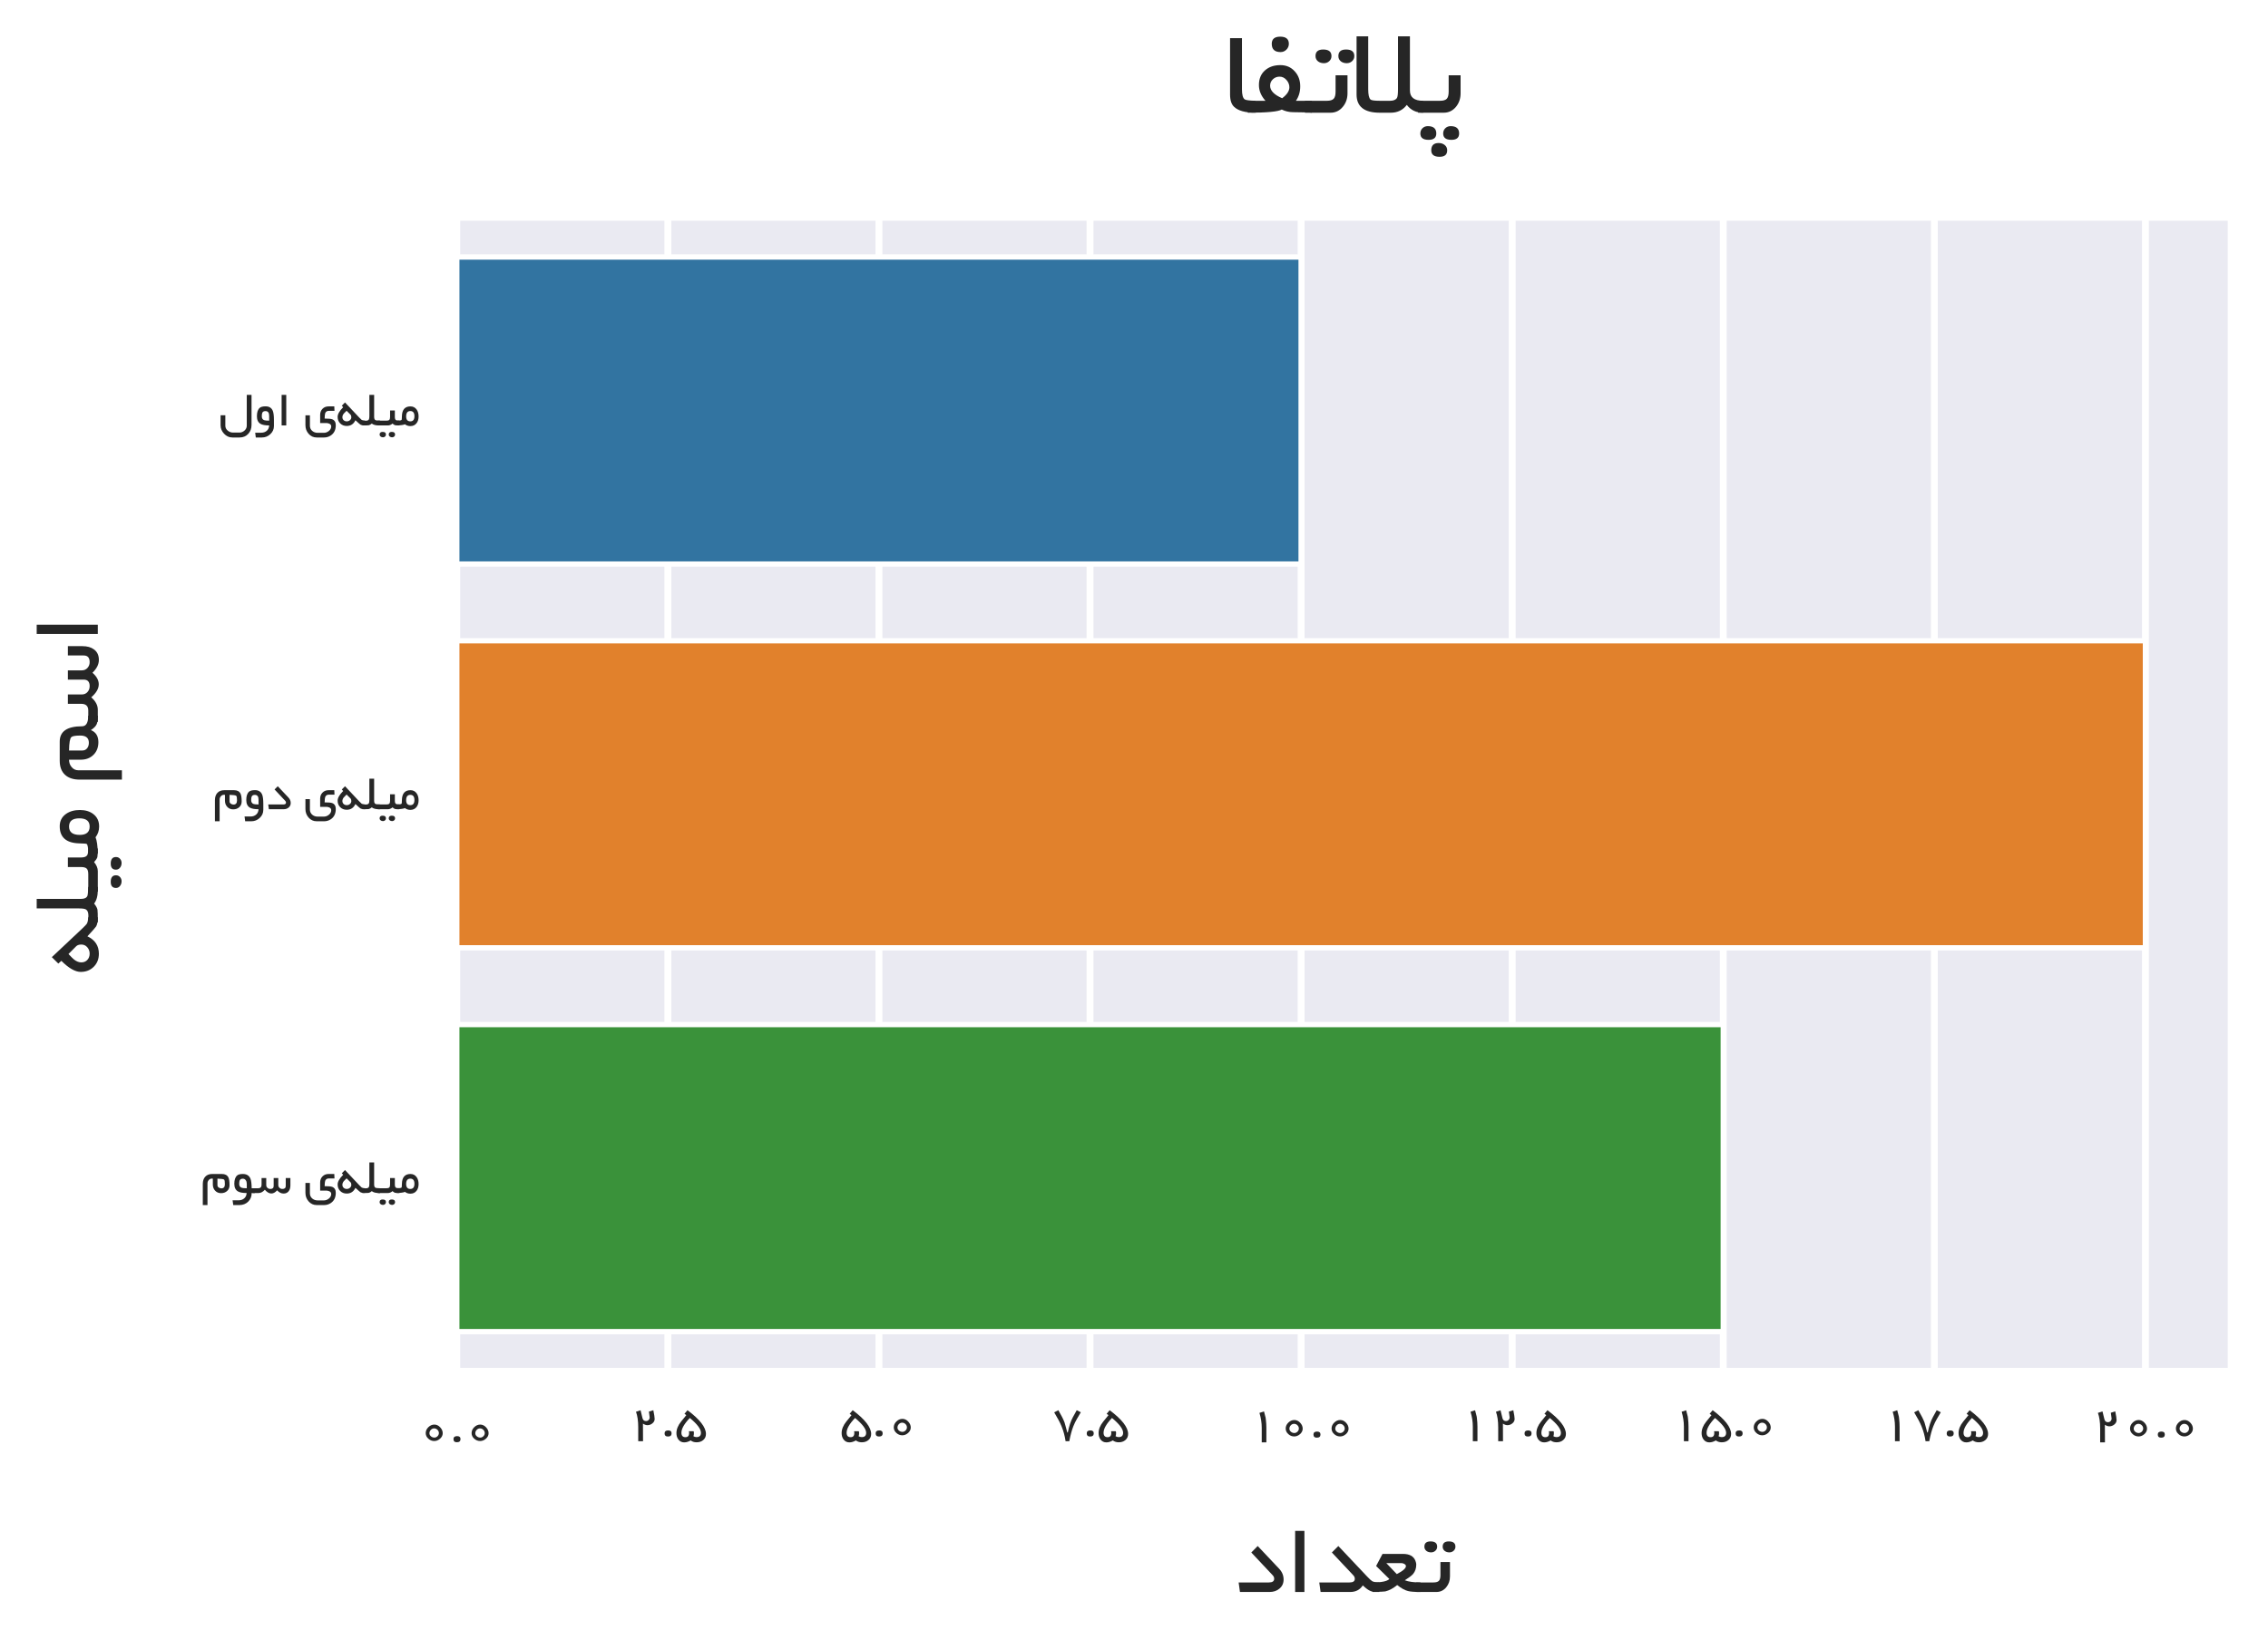<?xml version="1.0" encoding="utf-8" standalone="no"?>
<!DOCTYPE svg PUBLIC "-//W3C//DTD SVG 1.1//EN"
  "http://www.w3.org/Graphics/SVG/1.1/DTD/svg11.dtd">
<svg height="307.848pt" version="1.1" viewBox="0 0 428.252 307.848" width="428.252pt" xmlns="http://www.w3.org/2000/svg" xmlns:xlink="http://www.w3.org/1999/xlink">
 <defs>
  <style type="text/css">*{stroke-linecap:butt;stroke-linejoin:round;}</style>
 </defs>
 <g id="figure_1">
  <g id="patch_1">
   <path d="M 0 307.848 
L 428.252 307.848 
L 428.252 0 
L 0 0 
z
" style="fill:#ffffff;"/>
  </g>
  <g id="axes_1">
   <g id="patch_2">
    <path d="M 86.252 258.726 
L 421.052 258.726 
L 421.052 41.286 
L 86.252 41.286 
z
" style="fill:#eaeaf2;"/>
   </g>
   <g id="matplotlib.axis_1">
    <g id="xtick_1">
     <g id="line2d_1">
      <path clip-path="url(#p2c43cb9cbd)" d="M 86.252 258.726 
L 86.252 41.286 
" style="fill:none;stroke:#ffffff;stroke-linecap:round;stroke-width:1.3;"/>
     </g>
     <g id="text_1">
      <!-- 0.0 -->
      <g style="fill:#262626;" transform="translate(78.966 272.254)scale(0.1 -0.1)">
       <defs>
        <path d="M 2894 994 
Q 2894 625 2580 348 
Q 2266 72 1894 72 
Q 1506 72 1197 348 
Q 888 625 888 1009 
Q 888 1403 1202 1708 
Q 1516 2013 1909 2013 
Q 2291 2013 2592 1694 
Q 2894 1375 2894 994 
z
M 2441 1009 
Q 2441 1231 2272 1397 
Q 2103 1563 1878 1563 
Q 1656 1563 1490 1388 
Q 1325 1213 1325 988 
Q 1325 772 1513 619 
Q 1688 478 1909 478 
Q 2119 478 2280 639 
Q 2441 800 2441 1009 
z
" id="BYekan-30" transform="scale(0.016)"/>
        <path d="M 1300 300 
Q 1300 -72 872 -72 
Q 472 -72 472 300 
Q 472 650 903 650 
Q 1300 650 1300 300 
z
" id="BYekan-2e" transform="scale(0.016)"/>
       </defs>
       <use xlink:href="#BYekan-30"/>
       <use x="59.082" xlink:href="#BYekan-2e"/>
       <use x="86.621" xlink:href="#BYekan-30"/>
      </g>
     </g>
    </g>
    <g id="xtick_2">
     <g id="line2d_2">
      <path clip-path="url(#p2c43cb9cbd)" d="M 126.109 258.726 
L 126.109 41.286 
" style="fill:none;stroke:#ffffff;stroke-linecap:round;stroke-width:1.3;"/>
     </g>
     <g id="text_2">
      <!-- 2.5 -->
      <g style="fill:#262626;" transform="translate(118.824 271.174)scale(0.1 -0.1)">
       <defs>
        <path d="M 2994 2003 
Q 2994 1691 2716 1472 
Q 2456 1266 2138 1266 
Q 1897 1266 1613 1450 
L 1622 -625 
L 1056 -625 
L 1056 1016 
Q 1056 2131 791 2853 
L 1331 3028 
L 1556 2106 
Q 1641 1753 1972 1753 
Q 2203 1753 2331 1938 
Q 2422 2069 2406 2197 
L 2316 2869 
Q 2488 2925 2838 3034 
Q 2994 2266 2994 2003 
z
" id="BYekan-32" transform="scale(0.016)"/>
        <path d="M 3634 231 
Q 3634 -222 3303 -497 
Q 2994 -753 2531 -753 
Q 2116 -753 1831 -534 
Q 1438 -763 1066 -763 
Q 641 -763 381 -425 
Q 150 -116 150 325 
Q 150 1013 703 1697 
L 1316 2450 
L 1097 2606 
L 1456 3034 
Q 3634 1409 3634 231 
z
M 3044 369 
Q 3044 1031 1731 2119 
Q 738 1075 738 378 
Q 738 -150 1213 -150 
Q 1647 -150 1650 344 
Q 1644 378 1622 556 
L 2175 556 
Q 2213 481 2213 341 
Q 2213 75 2153 -34 
Q 2319 -141 2519 -141 
Q 3044 -141 3044 369 
z
" id="BYekan-35" transform="scale(0.016)"/>
       </defs>
       <use xlink:href="#BYekan-32"/>
       <use x="59.082" xlink:href="#BYekan-2e"/>
       <use x="86.621" xlink:href="#BYekan-35"/>
      </g>
     </g>
    </g>
    <g id="xtick_3">
     <g id="line2d_3">
      <path clip-path="url(#p2c43cb9cbd)" d="M 165.966 258.726 
L 165.966 41.286 
" style="fill:none;stroke:#ffffff;stroke-linecap:round;stroke-width:1.3;"/>
     </g>
     <g id="text_3">
      <!-- 5.0 -->
      <g style="fill:#262626;" transform="translate(158.681 271.174)scale(0.1 -0.1)">
       <use xlink:href="#BYekan-35"/>
       <use x="59.082" xlink:href="#BYekan-2e"/>
       <use x="86.621" xlink:href="#BYekan-30"/>
      </g>
     </g>
    </g>
    <g id="xtick_4">
     <g id="line2d_4">
      <path clip-path="url(#p2c43cb9cbd)" d="M 205.823 258.726 
L 205.823 41.286 
" style="fill:none;stroke:#ffffff;stroke-linecap:round;stroke-width:1.3;"/>
     </g>
     <g id="text_4">
      <!-- 7.5 -->
      <g style="fill:#262626;" transform="translate(198.538 271.174)scale(0.1 -0.1)">
       <defs>
        <path d="M 3466 2791 
L 3000 1994 
Q 2775 1609 2597 1169 
Q 2316 475 2106 -625 
L 1669 -625 
Q 1528 331 1184 1156 
Q 922 1788 325 2781 
L 816 3034 
Q 1334 2150 1544 1591 
Q 1563 1541 1650 1219 
L 1869 409 
L 1931 403 
Q 2159 1538 2534 2219 
L 2984 3034 
Q 3203 2919 3466 2791 
z
" id="BYekan-37" transform="scale(0.016)"/>
       </defs>
       <use xlink:href="#BYekan-37"/>
       <use x="59.082" xlink:href="#BYekan-2e"/>
       <use x="86.621" xlink:href="#BYekan-35"/>
      </g>
     </g>
    </g>
    <g id="xtick_5">
     <g id="line2d_5">
      <path clip-path="url(#p2c43cb9cbd)" d="M 245.68 258.726 
L 245.68 41.286 
" style="fill:none;stroke:#ffffff;stroke-linecap:round;stroke-width:1.3;"/>
     </g>
     <g id="text_5">
      <!-- 10.0 -->
      <g style="fill:#262626;" transform="translate(235.441 271.39)scale(0.1 -0.1)">
       <defs>
        <path d="M 2300 -625 
L 1753 -625 
L 1753 1097 
Q 1753 1959 1484 2853 
L 2019 3028 
L 2213 2275 
Q 2216 2259 2238 2072 
Q 2300 1569 2300 1097 
L 2300 -625 
z
" id="BYekan-31" transform="scale(0.016)"/>
       </defs>
       <use xlink:href="#BYekan-31"/>
       <use x="59.082" xlink:href="#BYekan-30"/>
       <use x="118.164" xlink:href="#BYekan-2e"/>
       <use x="145.703" xlink:href="#BYekan-30"/>
      </g>
     </g>
    </g>
    <g id="xtick_6">
     <g id="line2d_6">
      <path clip-path="url(#p2c43cb9cbd)" d="M 285.537 258.726 
L 285.537 41.286 
" style="fill:none;stroke:#ffffff;stroke-linecap:round;stroke-width:1.3;"/>
     </g>
     <g id="text_6">
      <!-- 12.5 -->
      <g style="fill:#262626;" transform="translate(275.298 271.174)scale(0.1 -0.1)">
       <use xlink:href="#BYekan-31"/>
       <use x="59.082" xlink:href="#BYekan-32"/>
       <use x="118.164" xlink:href="#BYekan-2e"/>
       <use x="145.703" xlink:href="#BYekan-35"/>
      </g>
     </g>
    </g>
    <g id="xtick_7">
     <g id="line2d_7">
      <path clip-path="url(#p2c43cb9cbd)" d="M 325.394 258.726 
L 325.394 41.286 
" style="fill:none;stroke:#ffffff;stroke-linecap:round;stroke-width:1.3;"/>
     </g>
     <g id="text_7">
      <!-- 15.0 -->
      <g style="fill:#262626;" transform="translate(315.155 271.174)scale(0.1 -0.1)">
       <use xlink:href="#BYekan-31"/>
       <use x="59.082" xlink:href="#BYekan-35"/>
       <use x="118.164" xlink:href="#BYekan-2e"/>
       <use x="145.703" xlink:href="#BYekan-30"/>
      </g>
     </g>
    </g>
    <g id="xtick_8">
     <g id="line2d_8">
      <path clip-path="url(#p2c43cb9cbd)" d="M 365.252 258.726 
L 365.252 41.286 
" style="fill:none;stroke:#ffffff;stroke-linecap:round;stroke-width:1.3;"/>
     </g>
     <g id="text_8">
      <!-- 17.5 -->
      <g style="fill:#262626;" transform="translate(355.012 271.174)scale(0.1 -0.1)">
       <use xlink:href="#BYekan-31"/>
       <use x="59.082" xlink:href="#BYekan-37"/>
       <use x="118.164" xlink:href="#BYekan-2e"/>
       <use x="145.703" xlink:href="#BYekan-35"/>
      </g>
     </g>
    </g>
    <g id="xtick_9">
     <g id="line2d_9">
      <path clip-path="url(#p2c43cb9cbd)" d="M 405.109 258.726 
L 405.109 41.286 
" style="fill:none;stroke:#ffffff;stroke-linecap:round;stroke-width:1.3;"/>
     </g>
     <g id="text_9">
      <!-- 20.0 -->
      <g style="fill:#262626;" transform="translate(394.87 271.39)scale(0.1 -0.1)">
       <use xlink:href="#BYekan-32"/>
       <use x="59.082" xlink:href="#BYekan-30"/>
       <use x="118.164" xlink:href="#BYekan-2e"/>
       <use x="145.703" xlink:href="#BYekan-30"/>
      </g>
     </g>
    </g>
    <g id="text_10">
     <!-- ﺩﺍﺪﻌﺗ -->
     <g style="fill:#262626;" transform="translate(232.934 300.648)scale(0.2 -0.2)">
      <defs>
       <path d="M 2950 734 
Q 2950 397 2697 191 
Q 2463 0 2119 0 
L 375 0 
L 297 563 
L 2081 563 
Q 2394 563 2394 781 
Q 2394 894 2309 984 
L 1044 2331 
L 1422 2713 
L 2688 1372 
Q 2950 1094 2950 734 
z
" id="BYekan-fea9" transform="scale(0.016)"/>
       <path d="M 1169 0 
L 622 0 
L 622 3606 
L 1169 3606 
L 1169 0 
z
" id="BYekan-fe8d" transform="scale(0.016)"/>
       <path d="M 3828 0 
L 3572 0 
Q 3253 0 2859 388 
Q 2606 0 2113 0 
L 369 0 
L 291 563 
L 2078 563 
Q 2388 563 2388 775 
Q 2388 894 2300 984 
L 1034 2331 
L 1416 2713 
L 3106 922 
Q 3328 688 3409 641 
Q 3550 563 3828 563 
L 3828 0 
z
" id="BYekan-feaa" transform="scale(0.016)"/>
       <path d="M 2688 0 
Q 2163 0 1953 56 
Q 1666 128 1316 409 
Q 963 119 613 34 
Q 531 16 -134 0 
L -134 563 
Q 650 563 853 766 
L 72 1534 
Q 253 1859 450 2247 
L 1656 2247 
Q 2234 2247 2391 1841 
Q 2441 1706 2441 1625 
Q 2441 1281 2250 1059 
Q 2128 919 1766 691 
Q 2100 563 2688 563 
L 2688 0 
z
M 1831 1528 
Q 1831 1603 1734 1656 
Q 1653 1703 1572 1703 
L 675 1703 
L 1291 1056 
Q 1831 1331 1831 1528 
z
" id="BYekan-fecc" transform="scale(0.016)"/>
       <path d="M 2216 2675 
Q 2216 2531 2111 2434 
Q 2006 2338 1859 2338 
Q 1697 2338 1584 2422 
Q 1463 2519 1463 2675 
Q 1463 2984 1825 2984 
Q 2216 2984 2216 2675 
z
M 1138 2675 
Q 1138 2531 1033 2434 
Q 928 2338 781 2338 
Q 619 2338 506 2422 
Q 384 2519 384 2675 
Q 384 2984 747 2984 
Q 1138 2984 1138 2675 
z
M 1894 916 
Q 1894 550 1678 284 
Q 1447 0 1091 0 
L -113 0 
L -113 563 
L 916 563 
Q 1150 563 1240 658 
Q 1331 753 1331 994 
L 1331 1766 
L 1894 1766 
L 1894 916 
z
" id="BYekan-fe97" transform="scale(0.016)"/>
      </defs>
      <use xlink:href="#BYekan-fea9"/>
      <use x="48.145" xlink:href="#BYekan-fe8d"/>
      <use x="76.221" xlink:href="#BYekan-feaa"/>
      <use x="133.398" xlink:href="#BYekan-fecc"/>
      <use x="173.975" xlink:href="#BYekan-fe97"/>
     </g>
    </g>
   </g>
   <g id="matplotlib.axis_2">
    <g id="ytick_1">
     <g id="text_11">
      <!-- ﻝﻭﺍ ﯼﻪﻠﯿﻣ -->
      <g style="fill:#262626;" transform="translate(41.175 80.343)scale(0.1 -0.1)">
       <defs>
        <path d="M 3950 72 
Q 3950 -566 3569 -988 
Q 3172 -1422 2544 -1422 
L 1684 -1422 
Q 1122 -1422 706 -975 
Q 297 -538 297 28 
L 297 1203 
L 859 1203 
L 859 -34 
Q 859 -384 1153 -622 
Q 1425 -844 1781 -844 
L 2509 -844 
Q 2847 -844 3113 -613 
Q 3388 -369 3388 -34 
L 3388 3606 
L 3950 3606 
L 3950 72 
z
" id="BYekan-fedd" transform="scale(0.016)"/>
        <path d="M 2441 -72 
Q 2441 -634 2017 -1028 
Q 1594 -1422 1028 -1422 
L 300 -1422 
L 228 -859 
L 938 -859 
Q 1338 -859 1600 -628 
Q 1863 -397 1878 0 
Q 1175 0 856 188 
Q 431 438 431 1088 
Q 431 1794 766 2078 
Q 972 2253 1453 2253 
Q 2094 2253 2309 1716 
Q 2441 1381 2441 634 
L 2441 -72 
z
M 1878 563 
L 1878 1141 
Q 1878 1691 1438 1691 
Q 1169 1691 1075 1509 
Q 1009 1378 1009 1075 
Q 1009 719 1294 619 
Q 1447 563 1878 563 
z
" id="BYekan-feed" transform="scale(0.016)"/>
        <path id="BYekan-20" transform="scale(0.016)"/>
        <path d="M 3828 28 
Q 3828 -800 3231 -1191 
Q 2878 -1422 2450 -1422 
L 1578 -1422 
Q 1000 -1422 616 -981 
Q 247 -559 247 28 
L 247 1191 
L 775 1191 
L 775 -34 
Q 775 -409 1050 -647 
Q 1313 -872 1691 -872 
L 2416 -872 
Q 2747 -872 3009 -656 
Q 3291 -431 3291 -106 
Q 3291 172 2906 259 
Q 2803 281 2766 281 
L 1984 281 
L 1984 1247 
Q 1984 1681 2262 1964 
Q 2541 2247 2978 2247 
L 3653 2247 
L 3675 1719 
L 3000 1719 
Q 2697 1719 2581 1450 
Q 2528 1319 2513 809 
Q 3178 809 3400 728 
Q 3828 566 3828 28 
z
" id="BYekan-fbfc" transform="scale(0.016)"/>
        <path d="M 3338 0 
Q 2969 0 2800 97 
Q 2716 147 2213 613 
Q 1894 -63 1184 -63 
Q 719 -63 416 240 
Q 113 544 113 1009 
Q 113 1497 766 2150 
L 606 2331 
L 984 2713 
L 2669 922 
Q 2891 688 2953 650 
Q 3072 578 3338 563 
L 3338 0 
z
M 1728 972 
Q 1728 1178 1622 1281 
L 1169 1731 
Q 906 1484 841 1400 
Q 675 1188 675 972 
Q 675 753 822 617 
Q 969 481 1191 481 
Q 1406 481 1567 620 
Q 1728 759 1728 972 
z
" id="BYekan-feea" transform="scale(0.016)"/>
        <path d="M 1984 0 
L 1816 0 
Q 1269 0 1000 219 
Q 797 50 634 19 
Q 528 0 -106 0 
L -106 563 
Q 63 556 297 556 
Q 566 556 653 703 
Q 713 803 713 1106 
L 713 3606 
L 1275 3606 
L 1275 994 
Q 1275 688 1456 613 
Q 1544 578 1984 563 
L 1984 0 
z
" id="BYekan-fee0" transform="scale(0.016)"/>
        <path d="M 2422 0 
Q 2078 -3 1906 28 
Q 1772 81 1622 219 
Q 1353 0 1088 0 
L -125 0 
L -125 563 
L 916 563 
Q 1150 563 1240 658 
Q 1331 753 1331 994 
L 1331 1766 
L 1894 1766 
L 1894 994 
Q 1894 716 2025 628 
Q 2125 563 2422 563 
L 2422 0 
z
M 1922 -1072 
Q 1922 -1216 1819 -1309 
Q 1716 -1403 1572 -1403 
Q 1413 -1403 1300 -1316 
Q 1175 -1222 1175 -1072 
Q 1175 -763 1534 -763 
Q 1922 -763 1922 -1072 
z
M 844 -1072 
Q 844 -1216 741 -1309 
Q 638 -1403 494 -1403 
Q 334 -1403 222 -1316 
Q 97 -1222 97 -1072 
Q 97 -763 456 -763 
Q 844 -763 844 -1072 
z
" id="BYekan-fbff" transform="scale(0.016)"/>
        <path d="M 2441 1056 
Q 2441 572 2200 263 
Q 1938 -78 1466 -78 
Q 1106 -78 831 134 
Q 559 16 -122 0 
L -122 563 
Q 356 563 438 656 
Q 463 688 472 1088 
Q 500 2247 1481 2247 
Q 1950 2247 2213 1872 
Q 2441 1544 2441 1056 
z
M 1950 1088 
Q 1950 1697 1466 1697 
Q 972 1697 972 1066 
Q 972 481 1466 481 
Q 1950 481 1950 1088 
z
" id="BYekan-fee3" transform="scale(0.016)"/>
       </defs>
       <use xlink:href="#BYekan-fedd"/>
       <use x="66.455" xlink:href="#BYekan-feed"/>
       <use x="110.059" xlink:href="#BYekan-fe8d"/>
       <use x="138.135" xlink:href="#BYekan-20"/>
       <use x="161.035" xlink:href="#BYekan-fbfc"/>
       <use x="223.975" xlink:href="#BYekan-feea"/>
       <use x="274.316" xlink:href="#BYekan-fee0"/>
       <use x="303.516" xlink:href="#BYekan-fbff"/>
       <use x="339.6" xlink:href="#BYekan-fee3"/>
      </g>
     </g>
    </g>
    <g id="ytick_2">
     <g id="text_12">
      <!-- ﻡﻭﺩ ﯼﻪﻠﯿﻣ -->
      <g style="fill:#262626;" transform="translate(40.203 152.823)scale(0.1 -0.1)">
       <defs>
        <path d="M 3394 922 
Q 3394 497 3108 240 
Q 2822 -16 2394 -16 
Q 1959 -16 1688 281 
Q 1422 569 1422 1009 
L 1422 1697 
Q 1325 1703 1306 1703 
Q 1088 1703 939 1531 
Q 791 1359 791 1141 
L 791 -1422 
L 238 -1422 
L 238 1072 
Q 238 1613 522 1922 
Q 816 2247 1353 2247 
L 2494 2247 
Q 3056 2247 3259 1838 
Q 3394 1559 3394 922 
z
M 2844 1044 
Q 2844 1497 2753 1581 
Q 2650 1678 1966 1697 
L 1966 916 
Q 1966 753 2122 647 
Q 2263 550 2431 550 
Q 2844 550 2844 1044 
z
" id="BYekan-fee1" transform="scale(0.016)"/>
       </defs>
       <use xlink:href="#BYekan-fee1"/>
       <use x="56.104" xlink:href="#BYekan-feed"/>
       <use x="99.707" xlink:href="#BYekan-fea9"/>
       <use x="147.852" xlink:href="#BYekan-20"/>
       <use x="170.752" xlink:href="#BYekan-fbfc"/>
       <use x="233.691" xlink:href="#BYekan-feea"/>
       <use x="284.033" xlink:href="#BYekan-fee0"/>
       <use x="313.232" xlink:href="#BYekan-fbff"/>
       <use x="349.316" xlink:href="#BYekan-fee3"/>
      </g>
     </g>
    </g>
    <g id="ytick_3">
     <g id="text_13">
      <!-- ﻡﻮﺳ ﯼﻪﻠﯿﻣ -->
      <g style="fill:#262626;" transform="translate(37.913 225.303)scale(0.1 -0.1)">
       <defs>
        <path d="M 2872 0 
L 2500 0 
Q 2500 -619 2086 -1020 
Q 1672 -1422 1050 -1422 
L 325 -1422 
L 247 -859 
L 956 -859 
Q 1356 -859 1622 -628 
Q 1888 -397 1903 0 
Q 1206 0 878 191 
Q 450 441 450 1088 
Q 450 1794 791 2078 
Q 988 2247 1456 2247 
Q 2128 2247 2356 1691 
Q 2488 1366 2500 563 
L 2872 563 
L 2872 0 
z
M 1922 563 
L 1922 1097 
Q 1922 1331 1809 1500 
Q 1681 1691 1456 1691 
Q 1188 1691 1094 1509 
Q 1028 1378 1028 1075 
Q 1028 719 1325 619 
Q 1484 563 1922 563 
z
" id="BYekan-feee" transform="scale(0.016)"/>
        <path d="M 4344 903 
Q 4344 484 4153 228 
Q 3941 -63 3534 -63 
Q 3138 -63 2775 316 
Q 2453 -56 2091 -56 
Q 1709 -56 1325 388 
Q 988 0 591 0 
L -125 0 
L -125 563 
L 550 563 
Q 941 563 941 981 
L 941 1766 
L 1494 1766 
L 1494 938 
Q 1494 738 1637 609 
Q 1781 481 1984 481 
Q 2369 481 2369 831 
L 2369 1766 
L 2916 1766 
L 2916 938 
Q 2916 741 3058 611 
Q 3200 481 3400 481 
Q 3794 481 3794 831 
L 3794 1766 
L 4344 1766 
L 4344 903 
z
" id="BYekan-feb3" transform="scale(0.016)"/>
       </defs>
       <use xlink:href="#BYekan-fee1"/>
       <use x="56.104" xlink:href="#BYekan-feee"/>
       <use x="99.707" xlink:href="#BYekan-feb3"/>
       <use x="170.752" xlink:href="#BYekan-20"/>
       <use x="193.652" xlink:href="#BYekan-fbfc"/>
       <use x="256.592" xlink:href="#BYekan-feea"/>
       <use x="306.934" xlink:href="#BYekan-fee0"/>
       <use x="336.133" xlink:href="#BYekan-fbff"/>
       <use x="372.217" xlink:href="#BYekan-fee3"/>
      </g>
     </g>
    </g>
    <g id="text_14">
     <!-- ﻪﻠﯿﻣ ﻢﺳﺍ -->
     <g style="fill:#262626;" transform="translate(18.469 183.907)rotate(-90)scale(0.2 -0.2)">
      <defs>
       <path d="M 4003 0 
Q 3653 0 3509 63 
Q 3325 141 3153 409 
Q 2978 -34 2441 -34 
Q 1981 -34 1693 256 
Q 1406 547 1406 1009 
L 1406 1697 
Q 1150 1697 972 1547 
Q 781 1391 781 1141 
L 781 -1422 
L 231 -1422 
L 231 1072 
Q 231 1619 506 1925 
Q 797 2247 1338 2247 
L 2478 2247 
Q 3378 2247 3378 931 
Q 3378 569 4003 563 
L 4003 0 
z
M 2831 1034 
Q 2831 1466 2738 1563 
Q 2619 1688 1950 1697 
L 1950 906 
Q 1950 728 2091 622 
Q 2219 528 2403 528 
Q 2831 528 2831 1034 
z
" id="BYekan-fee2" transform="scale(0.016)"/>
      </defs>
      <use xlink:href="#BYekan-feea"/>
      <use x="50.342" xlink:href="#BYekan-fee0"/>
      <use x="79.541" xlink:href="#BYekan-fbff"/>
      <use x="115.625" xlink:href="#BYekan-fee3"/>
      <use x="156.787" xlink:href="#BYekan-20"/>
      <use x="179.688" xlink:href="#BYekan-fee2"/>
      <use x="239.893" xlink:href="#BYekan-feb3"/>
      <use x="310.938" xlink:href="#BYekan-fe8d"/>
     </g>
    </g>
   </g>
   <g id="patch_3">
    <path clip-path="url(#p2c43cb9cbd)" d="M 86.252 48.534 
L 245.68 48.534 
L 245.68 106.518 
L 86.252 106.518 
z
" style="fill:#3274a1;stroke:#ffffff;stroke-linejoin:miter;"/>
   </g>
   <g id="patch_4">
    <path clip-path="url(#p2c43cb9cbd)" d="M 86.252 121.014 
L 405.109 121.014 
L 405.109 178.998 
L 86.252 178.998 
z
" style="fill:#e1812c;stroke:#ffffff;stroke-linejoin:miter;"/>
   </g>
   <g id="patch_5">
    <path clip-path="url(#p2c43cb9cbd)" d="M 86.252 193.494 
L 325.394 193.494 
L 325.394 251.478 
L 86.252 251.478 
z
" style="fill:#3a923a;stroke:#ffffff;stroke-linejoin:miter;"/>
   </g>
   <g id="line2d_10">
    <path clip-path="url(#p2c43cb9cbd)" style="fill:none;stroke:#424242;stroke-linecap:round;stroke-width:2.7;"/>
   </g>
   <g id="line2d_11">
    <path clip-path="url(#p2c43cb9cbd)" style="fill:none;stroke:#424242;stroke-linecap:round;stroke-width:2.7;"/>
   </g>
   <g id="line2d_12">
    <path clip-path="url(#p2c43cb9cbd)" style="fill:none;stroke:#424242;stroke-linecap:round;stroke-width:2.7;"/>
   </g>
   <g id="patch_6">
    <path d="M 86.252 258.726 
L 86.252 41.286 
" style="fill:none;stroke:#ffffff;stroke-linecap:square;stroke-linejoin:miter;stroke-width:0.8;"/>
   </g>
   <g id="patch_7">
    <path d="M 421.052 258.726 
L 421.052 41.286 
" style="fill:none;stroke:#ffffff;stroke-linecap:square;stroke-linejoin:miter;stroke-width:0.8;"/>
   </g>
   <g id="patch_8">
    <path d="M 86.252 258.726 
L 421.052 258.726 
" style="fill:none;stroke:#ffffff;stroke-linecap:square;stroke-linejoin:miter;stroke-width:0.8;"/>
   </g>
   <g id="patch_9">
    <path d="M 86.252 41.286 
L 421.052 41.286 
" style="fill:none;stroke:#ffffff;stroke-linecap:square;stroke-linejoin:miter;stroke-width:0.8;"/>
   </g>
   <g id="text_15">
    <!-- ﺎﻔﺗﻼﭘ -->
    <g style="fill:#262626;" transform="translate(230.689 21.286)scale(0.25 -0.25)">
     <defs>
      <path d="M 1591 0 
Q 878 0 588 275 
Q 394 453 394 859 
L 394 3519 
L 956 3519 
L 956 1106 
Q 956 716 1088 628 
Q 1169 575 1591 563 
L 1591 0 
z
" id="BYekan-fe8e" transform="scale(0.016)"/>
      <path d="M 1738 3253 
Q 1738 3094 1623 2978 
Q 1509 2863 1347 2863 
Q 931 2863 931 3253 
Q 931 3591 1331 3591 
Q 1738 3591 1738 3253 
z
M 2825 0 
Q 2763 13 2494 16 
L 1938 25 
Q 1647 28 1403 150 
Q 1144 0 -197 0 
L -197 563 
L 634 563 
Q 325 909 325 1306 
Q 325 1747 613 2000 
Q 891 2247 1338 2247 
Q 1756 2247 2019 1950 
Q 2275 1669 2275 1244 
Q 2275 853 2072 563 
L 2825 563 
L 2825 0 
z
M 1763 1203 
Q 1763 1391 1625 1547 
Q 1488 1703 1300 1703 
Q 1116 1703 984 1579 
Q 853 1456 853 1275 
Q 853 928 1422 684 
Q 1763 938 1763 1203 
z
" id="BYekan-fed4" transform="scale(0.016)"/>
      <path d="M 3388 0 
Q 2897 0 2619 369 
Q 2338 0 1859 0 
L 1344 0 
Q 247 0 247 859 
L 247 3606 
L 797 3606 
L 797 1106 
Q 797 728 903 625 
Q 966 563 1344 563 
L 1825 563 
Q 2069 563 2153 697 
Q 2203 778 2203 1106 
L 2203 3606 
L 2766 3606 
L 2766 1050 
Q 2766 563 3388 563 
L 3388 0 
z
" id="BYekan-fefc" transform="scale(0.016)"/>
      <path d="M 1941 916 
Q 1941 550 1728 284 
Q 1497 0 1141 0 
L -63 0 
L -63 563 
L 966 563 
Q 1200 563 1289 658 
Q 1378 753 1378 994 
L 1378 1766 
L 1941 1766 
L 1941 916 
z
M 1872 -981 
Q 1872 -1281 1509 -1281 
Q 1119 -1281 1119 -981 
Q 1119 -831 1220 -732 
Q 1322 -634 1472 -634 
Q 1872 -634 1872 -981 
z
M 794 -981 
Q 794 -1281 431 -1281 
Q 41 -1281 41 -981 
Q 41 -831 142 -732 
Q 244 -634 394 -634 
Q 794 -634 794 -981 
z
M 1309 -1775 
Q 1309 -2081 950 -2081 
Q 556 -2081 556 -1775 
Q 556 -1431 906 -1431 
Q 1069 -1431 1184 -1519 
Q 1309 -1616 1309 -1775 
z
" id="BYekan-fb58" transform="scale(0.016)"/>
     </defs>
     <use xlink:href="#BYekan-fe8e"/>
     <use x="22.9" xlink:href="#BYekan-fed4"/>
     <use x="64.697" xlink:href="#BYekan-fe97"/>
     <use x="97.9" xlink:href="#BYekan-fefc"/>
     <use x="149.365" xlink:href="#BYekan-fb58"/>
    </g>
   </g>
  </g>
 </g>
 <defs>
  <clipPath id="p2c43cb9cbd">
   <rect height="217.44" width="334.8" x="86.252" y="41.286"/>
  </clipPath>
 </defs>
</svg>
